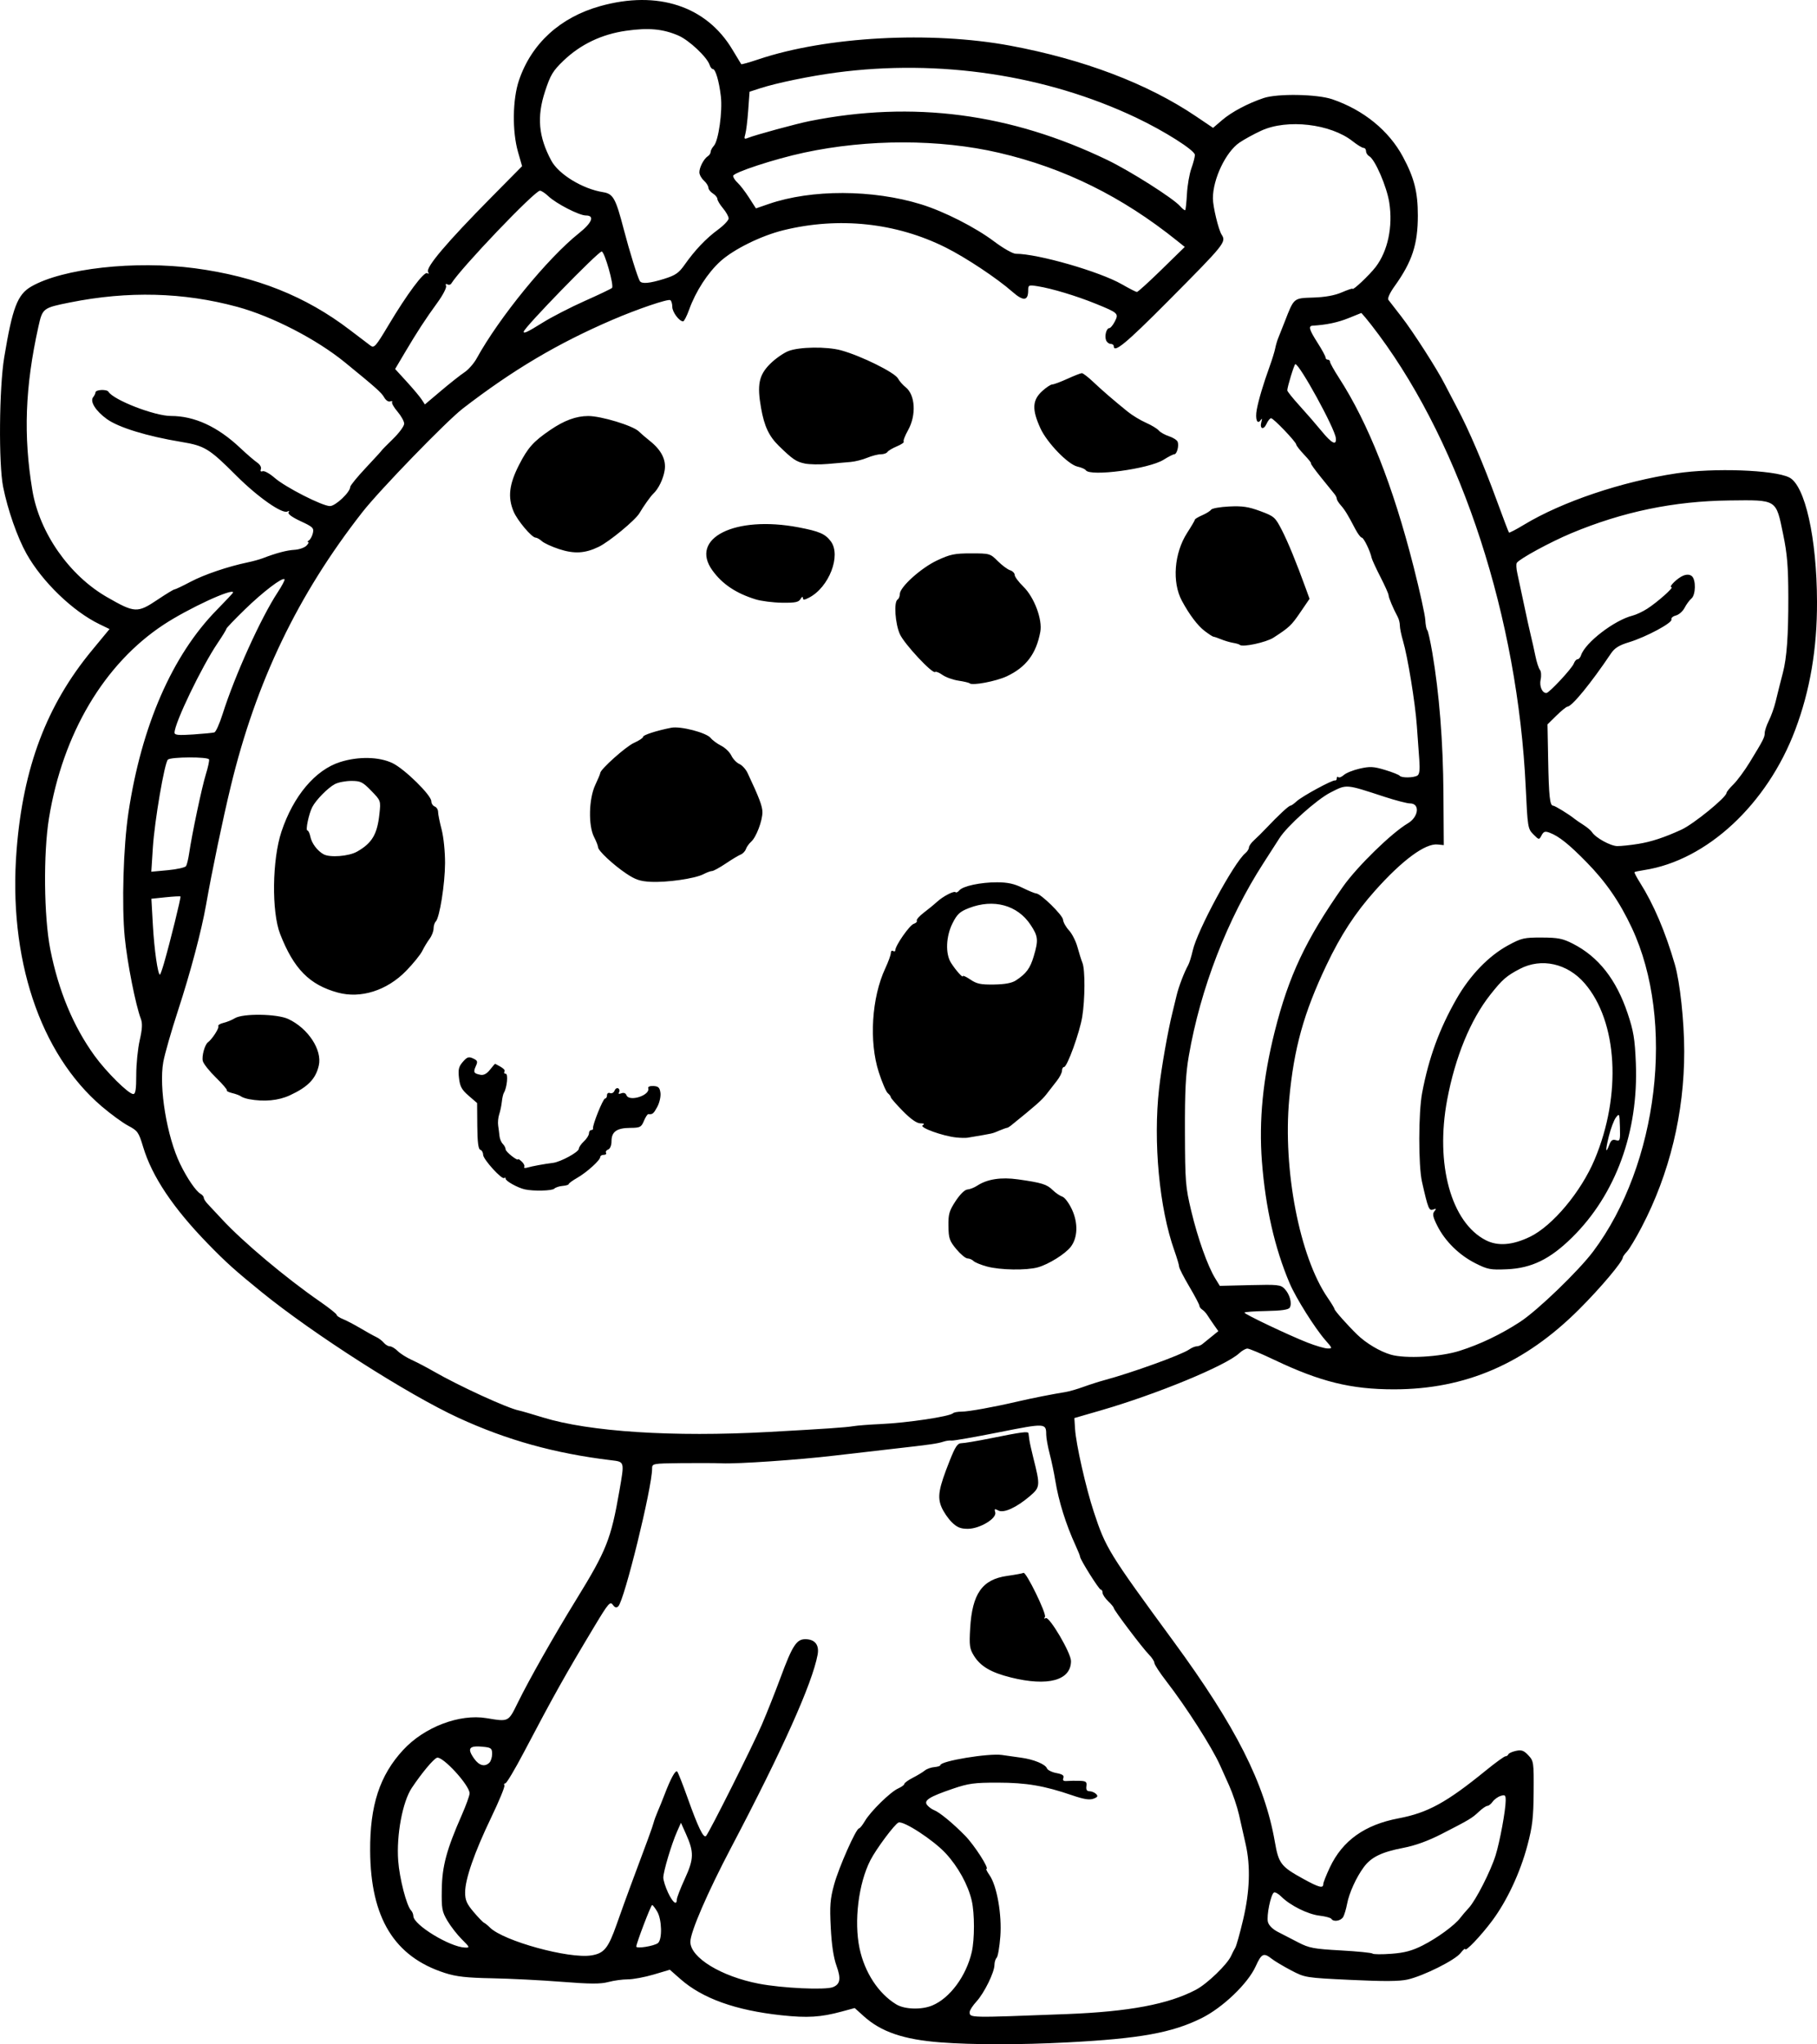 <?xml version="1.0" encoding="UTF-8" standalone="no"?>
<!-- Created with Inkscape (http://www.inkscape.org/) -->

<svg
   width="213.435mm"
   height="240.1mm"
   viewBox="0 0 213.435 240.1"
   version="1.1"
   id="svg5"
   xml:space="preserve"
   xmlns="http://www.w3.org/2000/svg"
   xmlns:svg="http://www.w3.org/2000/svg"><defs
     id="defs2" /><g
     id="layer1"
     transform="translate(-2.554,-4.465)"><path
       style="fill:#000000;stroke-width:0.265"
       d="m 113.014,244.345 c -4.33,-0.332 -6.964,-1.233 -9.011,-3.083 l -1.05,-0.948 -1.518,0.411 c -2.479,0.671 -4.023,0.767 -7.085,0.439 -5.38,-0.577 -9.278,-1.972 -11.862,-4.247 l -1.252,-1.102 -1.905,0.565 c -1.048,0.31 -2.409,0.564 -3.025,0.564 -0.616,-5.3e-4 -1.649,0.141 -2.295,0.313 -0.915,0.245 -2.129,0.239 -5.494,-0.026 -2.376,-0.187 -6.046,-0.373 -8.156,-0.413 -3.018,-0.058 -4.203,-0.191 -5.556,-0.626 -5.935,-1.908 -8.721,-6.459 -8.772,-14.33 -0.035,-5.353 1.122,-8.884 3.889,-11.873 2.481,-2.68 6.608,-4.252 9.778,-3.724 2.62,0.436 2.556,0.468 3.669,-1.799 1.344,-2.738 4.261,-7.886 6.86,-12.105 3.579,-5.812 4.097,-7.117 5.088,-12.832 0.598,-3.447 0.622,-3.362 -0.998,-3.558 -6.601,-0.797 -12.225,-2.361 -17.906,-4.976 -5.944,-2.737 -17.06,-9.84 -23.17,-14.806 -3.086,-2.508 -4.126,-3.443 -6.223,-5.595 -4.12,-4.227 -6.607,-7.938 -7.653,-11.418 -0.519,-1.728 -0.64,-1.9 -1.749,-2.488 -0.655,-0.347 -2.052,-1.367 -3.104,-2.265 -7.293,-6.222 -11.021,-17.462 -10.007,-30.168 0.772,-9.678 3.522,-16.955 8.845,-23.4 l 2.069,-2.505 -1.172,-0.566 c -3.14,-1.515 -6.739,-4.989 -8.583,-8.283 -1.077,-1.924 -2.205,-5.15 -2.744,-7.845 -0.542,-2.714 -0.469,-11.623 0.126,-15.214 0.968,-5.848 1.555,-7.384 3.179,-8.322 3.694,-2.132 12.193,-3.08 19.223,-2.144 7.193,0.958 13.012,3.275 18.214,7.253 1.074,0.822 2.163,1.648 2.418,1.837 0.419,0.31 0.625,0.075 2.09,-2.381 2.19,-3.672 4.194,-6.365 4.566,-6.135 0.186,0.115 0.225,0.065 0.103,-0.132 -0.321,-0.519 2.148,-3.435 7.46,-8.812 l 3.58,-3.623 -0.478,-1.668 c -0.695,-2.423 -0.645,-6.185 0.112,-8.415 1.465,-4.321 4.843,-7.404 9.55,-8.718 6.746,-1.883 12.46,-0.005 15.512,5.096 0.539,0.901 1.01,1.677 1.046,1.726 0.036,0.049 0.953,-0.209 2.036,-0.573 7.961,-2.674 20.232,-3.338 29.559,-1.601 8.63,1.608 16.131,4.459 21.81,8.291 l 2.019,1.363 1.077,-0.922 c 1.11,-0.95 3.01,-1.958 4.86,-2.579 1.634,-0.548 6.294,-0.466 8.07,0.143 3.676,1.259 6.644,3.677 8.297,6.757 1.329,2.477 1.751,4.137 1.751,6.892 0,3.397 -0.67,5.433 -2.74,8.319 -0.546,0.762 -0.848,1.425 -0.723,1.587 0.118,0.154 0.815,1.053 1.548,1.999 1.37,1.767 4.203,6.183 5.068,7.898 0.268,0.531 0.925,1.788 1.46,2.793 1.37,2.572 3.076,6.558 4.652,10.867 0.742,2.029 1.39,3.731 1.44,3.781 0.05,0.05 0.848,-0.367 1.774,-0.927 4.467,-2.7 11.477,-5.063 17.896,-6.03 4.399,-0.663 11.432,-0.411 13.238,0.474 1.865,0.914 3.254,7.106 3.275,14.602 0.016,5.529 -0.816,10.422 -2.559,15.051 -3.292,8.746 -10.394,15.34 -17.733,16.467 -0.582,0.089 -1.097,0.199 -1.144,0.245 -0.047,0.045 0.242,0.599 0.641,1.232 1.608,2.544 2.987,5.781 4.103,9.634 0.597,2.06 1.09,6.638 1.095,10.168 0.01,7.255 -1.718,14.388 -5.01,20.677 -0.668,1.276 -1.436,2.558 -1.707,2.849 -0.271,0.291 -0.492,0.598 -0.492,0.683 0,0.484 -2.591,3.563 -5.136,6.104 -6.397,6.387 -13.347,9.393 -21.733,9.399 -5.054,0.004 -8.675,-0.889 -14.11,-3.479 -1.51,-0.72 -2.914,-1.309 -3.12,-1.309 -0.206,0 -0.634,0.242 -0.951,0.538 -1.582,1.474 -9.694,4.823 -16.334,6.743 l -3.043,0.88 0.08,1.277 c 0.112,1.796 1.271,6.92 2.203,9.744 1.409,4.27 1.744,4.813 9.367,15.214 7.321,9.988 10.701,16.674 11.899,23.538 0.448,2.568 0.708,2.903 3.379,4.372 1.809,0.994 2.308,1.124 2.308,0.599 1.1e-4,-0.182 0.351,-1.071 0.779,-1.976 1.486,-3.142 4.089,-4.999 8.063,-5.753 3.442,-0.653 5.633,-1.854 10.264,-5.625 1.122,-0.913 2.154,-1.661 2.293,-1.661 0.139,0 0.293,-0.105 0.341,-0.232 0.049,-0.128 0.451,-0.31 0.893,-0.406 0.655,-0.141 0.926,-0.045 1.455,0.518 0.628,0.668 0.649,0.815 0.624,4.309 -0.022,3.016 -0.143,4.056 -0.728,6.262 -0.849,3.203 -2.393,6.508 -4.132,8.847 -1.326,1.783 -3.184,3.732 -3.184,3.341 0,-0.121 -0.248,0.095 -0.551,0.48 -0.653,0.831 -4.325,2.665 -6.196,3.095 -0.967,0.222 -2.767,0.235 -6.685,0.048 -5.323,-0.254 -5.374,-0.262 -7.011,-1.12 -0.907,-0.475 -1.933,-1.088 -2.28,-1.361 -0.948,-0.746 -1.201,-0.626 -1.886,0.89 -0.915,2.024 -3.883,4.863 -6.37,6.091 -3.475,1.717 -7.222,2.394 -15.72,2.838 -5.578,0.292 -11.131,0.291 -14.949,-0.002 z m 14.814,-3.321 c 7.346,-0.284 11.982,-1.156 15.216,-2.865 1.326,-0.7 3.689,-2.983 4.13,-3.988 0.129,-0.295 0.344,-0.714 0.478,-0.933 0.134,-0.218 0.551,-1.707 0.927,-3.307 0.787,-3.346 0.884,-6.255 0.296,-8.864 -0.213,-0.946 -0.562,-2.494 -0.776,-3.439 -0.214,-0.946 -0.736,-2.494 -1.16,-3.44 -0.424,-0.946 -0.906,-2.017 -1.069,-2.381 -0.963,-2.143 -3.969,-6.846 -6.317,-9.883 -0.771,-0.997 -1.402,-1.963 -1.402,-2.147 0,-0.184 -0.281,-0.618 -0.625,-0.965 -0.764,-0.772 -4.136,-5.234 -4.142,-5.481 -0.003,-0.098 -0.3,-0.458 -0.661,-0.801 -0.361,-0.343 -0.657,-0.789 -0.657,-0.992 0,-0.203 -0.095,-0.369 -0.211,-0.369 -0.207,0 -2.434,-3.548 -2.434,-3.877 0,-0.091 -0.225,-0.655 -0.5,-1.253 -1.157,-2.514 -2.015,-5.256 -2.411,-7.703 -0.141,-0.872 -0.437,-2.276 -0.657,-3.12 -0.22,-0.844 -0.403,-1.856 -0.405,-2.249 -0.008,-1.361 -0.086,-1.365 -5.552,-0.278 -2.838,0.564 -5.338,1.001 -5.556,0.972 -0.218,-0.03 -0.635,0.024 -0.926,0.119 -0.732,0.24 -1.564,0.36 -5.821,0.838 -2.037,0.229 -5.192,0.593 -7.011,0.809 -4.215,0.5 -11.339,0.989 -13.228,0.908 -0.801,-0.034 -2.974,-0.044 -4.829,-0.022 -3.342,0.04 -3.373,0.046 -3.373,0.655 0,2.208 -3.253,15.451 -3.969,16.155 -0.222,0.219 -0.391,0.173 -0.649,-0.176 -0.313,-0.423 -0.532,-0.166 -2.142,2.514 -3.462,5.763 -4.73,8.026 -8.331,14.87 -1.04,1.976 -2.006,3.593 -2.147,3.593 -0.141,0 -0.191,0.107 -0.11,0.237 0.081,0.131 -0.617,1.827 -1.551,3.77 -1.977,4.114 -3.063,7.237 -3.063,8.807 0,0.901 0.189,1.336 0.992,2.285 0.546,0.645 1.096,1.217 1.224,1.271 0.128,0.055 0.439,0.306 0.691,0.559 1.588,1.588 9.296,3.705 11.931,3.277 1.494,-0.242 1.974,-0.836 2.972,-3.671 0.512,-1.455 1.222,-3.42 1.576,-4.366 2.029,-5.417 2.631,-7.065 2.752,-7.541 0.074,-0.291 0.291,-0.886 0.483,-1.323 0.192,-0.437 0.553,-1.33 0.803,-1.984 0.727,-1.905 1.282,-2.916 1.487,-2.707 0.104,0.107 0.658,1.508 1.229,3.114 1.221,3.43 1.87,4.769 2.159,4.453 0.394,-0.432 5.466,-10.547 6.549,-13.061 0.595,-1.382 1.589,-3.883 2.207,-5.556 1.377,-3.726 1.874,-4.498 2.895,-4.498 1.134,0 1.67,0.673 1.454,1.827 -0.632,3.387 -4.131,11.189 -10.158,22.647 -2.784,5.293 -4.789,9.93 -4.789,11.074 0,1.852 3.615,4.062 8.042,4.916 2.726,0.526 7.798,0.763 8.7,0.406 0.865,-0.342 0.973,-0.983 0.422,-2.514 -0.346,-0.962 -0.572,-2.466 -0.674,-4.491 -0.13,-2.585 -0.07,-3.348 0.398,-5.053 0.556,-2.025 2.579,-6.587 2.922,-6.587 0.102,0 0.411,-0.387 0.689,-0.86 0.669,-1.142 2.998,-3.425 3.91,-3.831 0.4,-0.179 0.728,-0.419 0.728,-0.535 0,-0.116 0.446,-0.44 0.992,-0.72 0.546,-0.281 1.18,-0.664 1.409,-0.853 0.229,-0.189 0.735,-0.369 1.124,-0.402 0.389,-0.032 0.708,-0.136 0.708,-0.231 0,-0.483 5.677,-1.419 7.229,-1.192 0.608,0.089 1.627,0.233 2.266,0.32 1.468,0.2 2.834,0.765 3.02,1.249 0.079,0.205 0.579,0.455 1.113,0.555 0.717,0.134 0.929,0.286 0.816,0.581 -0.111,0.29 0.01,0.386 0.441,0.351 0.327,-0.026 0.989,-0.035 1.471,-0.019 0.75,0.025 0.865,0.115 0.794,0.625 -0.058,0.417 0.053,0.596 0.37,0.598 0.249,0.002 0.597,0.147 0.772,0.323 0.25,0.25 0.18,0.371 -0.317,0.555 -0.463,0.171 -1.142,0.062 -2.492,-0.401 -3.278,-1.125 -5.392,-1.485 -8.735,-1.488 -2.768,-0.003 -3.447,0.089 -5.292,0.718 -2.785,0.949 -3.456,1.379 -3.003,1.925 0.187,0.225 0.542,0.485 0.789,0.578 0.639,0.24 2.23,1.548 3.659,3.008 1.101,1.125 2.886,3.907 2.508,3.907 -0.083,0 0.079,0.327 0.36,0.728 0.868,1.237 1.469,4.636 1.272,7.203 -0.094,1.233 -0.288,2.358 -0.43,2.5 -0.142,0.142 -0.259,0.518 -0.259,0.835 0,0.863 -1.196,3.3 -2.107,4.295 -0.442,0.482 -0.803,1.038 -0.803,1.235 0,0.704 -0.239,0.699 11.375,0.251 z m -6.541,-39.54 c -2.322,-0.577 -3.561,-1.306 -4.327,-2.545 -0.512,-0.829 -0.563,-1.195 -0.445,-3.228 0.236,-4.064 1.416,-5.739 4.333,-6.152 0.963,-0.136 1.83,-0.297 1.928,-0.357 0.296,-0.183 2.739,4.821 2.524,5.169 -0.121,0.196 -0.087,0.252 0.088,0.144 0.413,-0.255 2.971,4.087 2.971,5.042 0,2.276 -2.705,3.013 -7.072,1.928 z m -6.929,-18.231 c -0.435,-0.425 -0.981,-1.229 -1.214,-1.786 -0.5,-1.195 -0.321,-2.2 0.967,-5.445 0.661,-1.665 0.921,-2.051 1.38,-2.051 0.311,0 1.816,-0.252 3.344,-0.56 3.805,-0.767 4.492,-0.857 4.531,-0.593 0.019,0.125 0.064,0.466 0.1,0.757 0.037,0.291 0.247,1.244 0.467,2.117 0.827,3.276 0.812,3.453 -0.391,4.483 -1.583,1.355 -3.081,2.04 -3.717,1.7 -0.434,-0.232 -0.491,-0.199 -0.368,0.211 0.214,0.719 -1.818,1.941 -3.229,1.941 -0.838,0 -1.259,-0.174 -1.872,-0.773 z m -2.291,56.758 c 2.073,-0.866 3.985,-3.454 4.635,-6.274 0.343,-1.489 0.343,-4.535 0,-6.025 -0.43,-1.864 -1.602,-3.996 -3.064,-5.574 -1.447,-1.562 -4.945,-3.841 -5.542,-3.612 -0.437,0.168 -2.625,3.103 -3.304,4.432 -1.395,2.731 -1.94,7.16 -1.273,10.333 0.597,2.837 2.215,5.312 4.309,6.589 0.983,0.599 2.97,0.661 4.238,0.131 z m 57.623,-7.065 c 1.696,-0.856 3.762,-2.37 4.398,-3.224 0.194,-0.26 0.642,-0.786 0.996,-1.167 0.824,-0.889 2.566,-4.304 3.149,-6.173 0.501,-1.608 1.178,-5.273 1.186,-6.426 0.005,-0.653 -0.068,-0.722 -0.59,-0.557 -0.327,0.103 -0.751,0.409 -0.941,0.679 -0.19,0.27 -0.469,0.491 -0.619,0.491 -0.15,0 -0.596,0.305 -0.99,0.677 -0.815,0.769 -1.103,0.942 -4.395,2.629 -1.579,0.81 -3.088,1.356 -4.48,1.623 -2.547,0.487 -3.775,1.084 -4.644,2.255 -0.887,1.195 -1.731,3.047 -1.97,4.325 -0.108,0.577 -0.31,1.261 -0.447,1.518 -0.259,0.485 -1.153,0.639 -1.399,0.241 -0.077,-0.125 -0.709,-0.295 -1.405,-0.377 -1.364,-0.162 -3.436,-1.195 -4.466,-2.224 -0.352,-0.352 -0.746,-0.574 -0.875,-0.494 -0.375,0.232 -0.889,2.738 -0.709,3.455 0.099,0.396 0.553,0.853 1.152,1.162 0.544,0.28 1.632,0.842 2.419,1.249 1.271,0.658 1.826,0.762 4.992,0.937 1.959,0.109 3.637,0.276 3.729,0.373 0.092,0.096 1.085,0.106 2.207,0.022 1.561,-0.117 2.431,-0.351 3.704,-0.993 z m -112.882,-0.7 c -0.548,-0.546 -1.312,-1.528 -1.698,-2.183 -0.638,-1.082 -0.699,-1.42 -0.662,-3.704 0.044,-2.723 0.565,-4.656 2.35,-8.717 0.504,-1.147 0.917,-2.291 0.917,-2.544 0,-0.954 -3.194,-4.428 -3.842,-4.179 -0.42,0.161 -1.781,1.794 -2.944,3.533 -1.088,1.627 -1.819,5.529 -1.601,8.551 0.151,2.09 0.989,5.324 1.516,5.851 0.141,0.141 0.261,0.44 0.267,0.666 0.027,1.031 4.269,3.617 6.053,3.691 0.607,0.025 0.59,-0.023 -0.356,-0.966 z m 23.036,0.433 c 0.519,-0.431 0.46,-2.764 -0.093,-3.7 -0.25,-0.423 -0.518,-0.768 -0.595,-0.767 -0.141,0.002 -1.861,4.513 -1.861,4.88 0,0.282 2.126,-0.062 2.549,-0.413 z m 2.213,-5.115 c 0,-0.21 0.426,-1.312 0.947,-2.447 1.067,-2.327 1.085,-3.112 0.12,-5.265 l -0.582,-1.298 -0.468,1.058 c -0.645,1.458 -1.605,4.677 -1.605,5.379 0,0.319 0.251,1.114 0.558,1.767 0.552,1.174 1.029,1.547 1.029,0.806 z m -22.013,-16.075 c 0.175,-0.175 0.318,-0.638 0.318,-1.029 0,-0.606 -0.127,-0.727 -0.86,-0.811 -1.849,-0.214 -2.145,0.118 -1.239,1.39 0.577,0.81 1.251,0.981 1.781,0.451 z m 32.766,-38.835 c 6.701,-0.367 9.108,-0.532 10.017,-0.687 0.437,-0.074 1.865,-0.184 3.175,-0.243 3.131,-0.141 8.118,-0.888 8.503,-1.273 0.101,-0.101 0.548,-0.184 0.994,-0.184 0.824,0 3.774,-0.534 6.643,-1.203 1.619,-0.377 4.129,-0.873 5.556,-1.098 0.437,-0.069 1.389,-0.343 2.117,-0.609 0.728,-0.266 1.859,-0.628 2.514,-0.803 3.125,-0.836 9.016,-2.965 9.88,-3.57 0.306,-0.214 0.714,-0.39 0.906,-0.39 0.192,0 0.493,-0.116 0.669,-0.258 0.176,-0.142 0.671,-0.543 1.1,-0.892 l 0.781,-0.634 -0.516,-0.733 c -0.284,-0.403 -0.635,-0.925 -0.781,-1.159 -0.146,-0.234 -0.413,-0.521 -0.595,-0.637 -0.182,-0.116 -0.331,-0.321 -0.331,-0.455 0,-0.134 -0.536,-1.15 -1.191,-2.258 -0.655,-1.108 -1.191,-2.157 -1.191,-2.332 0,-0.175 -0.253,-1.028 -0.562,-1.896 -1.766,-4.964 -2.5,-12.766 -1.79,-19.041 0.285,-2.519 1.038,-6.791 1.574,-8.93 0.137,-0.546 0.353,-1.439 0.481,-1.984 0.236,-1.008 0.896,-2.739 1.359,-3.563 0.14,-0.25 0.382,-1.022 0.537,-1.715 0.527,-2.35 4.831,-10.316 6.179,-11.434 0.233,-0.193 0.424,-0.494 0.424,-0.668 0,-0.174 0.268,-0.556 0.595,-0.849 0.327,-0.293 0.98,-0.939 1.45,-1.437 1.403,-1.484 2.63,-2.624 2.822,-2.624 0.1,0 0.429,-0.231 0.733,-0.514 0.637,-0.593 4.224,-2.541 4.519,-2.455 0.109,0.032 0.198,-0.081 0.198,-0.25 0,-0.17 0.08,-0.229 0.177,-0.132 0.097,0.097 0.393,-0.018 0.657,-0.257 0.264,-0.239 1.107,-0.576 1.874,-0.749 1.193,-0.269 1.619,-0.247 2.959,0.158 0.861,0.26 1.635,0.567 1.72,0.682 0.199,0.269 1.638,0.254 2.084,-0.021 0.242,-0.15 0.307,-0.686 0.222,-1.842 -0.066,-0.897 -0.196,-2.703 -0.289,-4.012 -0.192,-2.696 -1.075,-8.111 -1.626,-9.972 -0.202,-0.682 -0.368,-1.487 -0.368,-1.79 0,-0.302 -0.111,-0.756 -0.248,-1.009 -0.532,-0.988 -1.075,-2.274 -1.077,-2.551 -7.9e-4,-0.16 -0.43,-1.124 -0.953,-2.142 -0.523,-1.019 -0.989,-2.031 -1.036,-2.249 -0.173,-0.817 -0.936,-2.381 -1.162,-2.381 -0.129,0 -0.478,-0.468 -0.776,-1.039 -0.86,-1.651 -1.2,-2.205 -1.695,-2.768 -0.255,-0.29 -0.463,-0.628 -0.463,-0.752 0,-0.124 -0.116,-0.37 -0.258,-0.545 -0.142,-0.176 -0.861,-1.064 -1.597,-1.973 -0.737,-0.91 -1.268,-1.654 -1.181,-1.654 0.087,0 -0.265,-0.446 -0.782,-0.992 -0.517,-0.546 -0.941,-1.089 -0.943,-1.206 -0.003,-0.3 -2.673,-3.093 -2.957,-3.093 -0.128,0 -0.366,0.294 -0.529,0.653 -0.354,0.778 -0.84,0.608 -0.611,-0.212 0.113,-0.404 0.087,-0.467 -0.088,-0.214 -0.401,0.578 -0.657,-0.122 -0.453,-1.236 0.208,-1.132 0.768,-3.011 1.514,-5.076 0.289,-0.8 0.583,-1.753 0.653,-2.117 0.07,-0.364 0.226,-0.9 0.346,-1.191 0.12,-0.291 0.474,-1.184 0.786,-1.984 1.087,-2.788 1.005,-2.72 3.352,-2.796 1.392,-0.045 2.503,-0.248 3.342,-0.611 0.691,-0.299 1.257,-0.488 1.257,-0.42 0,0.265 1.998,-1.619 2.721,-2.566 1.427,-1.869 2.032,-4.736 1.595,-7.558 -0.289,-1.866 -1.669,-5.061 -2.351,-5.443 -0.208,-0.116 -0.378,-0.384 -0.378,-0.595 0,-0.211 -0.132,-0.384 -0.293,-0.384 -0.161,0 -0.734,-0.35 -1.274,-0.777 -2.596,-2.056 -7.692,-2.649 -10.737,-1.25 -0.873,0.401 -2.032,1.037 -2.576,1.411 -1.6,1.104 -3.104,4.26 -3.11,6.528 -0.003,0.961 0.654,3.698 1.025,4.274 0.564,0.875 0.408,1.069 -6.351,7.871 -4.863,4.894 -6.319,6.098 -6.319,5.226 0,-0.146 -0.166,-0.265 -0.369,-0.265 -0.203,0 -0.444,-0.195 -0.535,-0.434 -0.198,-0.517 0.046,-1.418 0.386,-1.418 0.132,0 0.418,-0.345 0.637,-0.767 0.49,-0.948 0.414,-1.02 -2.235,-2.096 -2.263,-0.92 -5.165,-1.795 -6.813,-2.054 -1.071,-0.169 -1.124,-0.146 -1.124,0.486 0,1.248 -0.565,1.298 -1.853,0.166 -1.799,-1.582 -5.45,-4.009 -7.813,-5.193 -5.834,-2.922 -12.562,-3.641 -19.082,-2.04 -2.612,0.641 -5.835,2.229 -7.398,3.644 -1.491,1.35 -2.907,3.535 -3.676,5.673 -0.274,0.763 -0.595,1.388 -0.711,1.388 -0.457,0 -1.271,-1.092 -1.271,-1.704 0,-0.355 -0.104,-0.71 -0.231,-0.788 -0.279,-0.172 -3.86,1.045 -6.813,2.315 -6.43,2.767 -11.684,5.882 -17.563,10.414 -1.915,1.476 -9.769,9.578 -11.79,12.161 -7.6,9.717 -12.496,19.914 -15.467,32.211 -0.959,3.968 -2.194,9.891 -2.902,13.918 -0.539,3.065 -1.842,7.971 -3.301,12.435 -0.785,2.401 -1.561,5.114 -1.724,6.029 -0.532,2.983 0.42,8.749 1.975,11.963 0.816,1.687 1.86,3.214 2.403,3.518 0.208,0.117 0.379,0.325 0.379,0.464 0,0.138 0.208,0.467 0.463,0.731 0.255,0.264 1.007,1.069 1.672,1.789 2.434,2.638 7.503,6.897 11.475,9.644 1.1,0.761 2,1.475 2,1.588 0,0.113 0.327,0.335 0.728,0.493 0.4,0.158 1.323,0.641 2.051,1.073 0.728,0.432 1.566,0.898 1.863,1.034 0.297,0.137 0.699,0.44 0.892,0.673 0.194,0.233 0.516,0.424 0.717,0.424 0.2,0 0.61,0.246 0.91,0.546 0.3,0.3 1.044,0.772 1.654,1.048 0.609,0.276 1.763,0.88 2.563,1.341 2.964,1.71 8.718,4.349 10.035,4.602 0.236,0.045 1.498,0.412 2.804,0.814 5.488,1.689 15.293,2.322 26.488,1.709 z m 25.678,-19.434 c -0.7,-0.188 -1.409,-0.478 -1.574,-0.644 -0.166,-0.166 -0.486,-0.304 -0.712,-0.306 -0.226,-0.003 -0.816,-0.494 -1.313,-1.091 -0.801,-0.964 -0.905,-1.269 -0.926,-2.707 -0.021,-1.408 0.09,-1.794 0.845,-2.944 0.515,-0.784 1.077,-1.335 1.38,-1.352 0.281,-0.016 0.802,-0.22 1.157,-0.453 1.176,-0.771 2.798,-1.02 4.796,-0.738 2.777,0.393 3.38,0.578 4.062,1.25 0.342,0.337 0.854,0.687 1.138,0.777 0.286,0.091 0.798,0.779 1.146,1.541 0.724,1.584 0.66,3.302 -0.163,4.363 -0.648,0.835 -2.6,2.051 -3.849,2.398 -1.354,0.376 -4.418,0.328 -5.988,-0.094 z m -54.29,-9.061 c -0.824,-0.182 -2.249,-0.973 -2.249,-1.249 0,-0.137 -0.073,-0.175 -0.163,-0.085 -0.254,0.254 -2.483,-2.199 -2.483,-2.732 0,-0.261 -0.149,-0.524 -0.331,-0.584 -0.234,-0.078 -0.337,-0.9 -0.353,-2.8 l -0.022,-2.69 -0.995,-0.86 c -0.812,-0.702 -1.02,-1.084 -1.132,-2.08 -0.113,-1.004 -0.033,-1.34 0.453,-1.898 0.499,-0.573 0.685,-0.636 1.2,-0.401 0.528,0.241 0.571,0.363 0.323,0.908 -0.324,0.712 -0.242,0.863 0.551,1.016 0.374,0.072 0.744,-0.127 1.118,-0.604 0.308,-0.391 0.578,-0.702 0.602,-0.69 0.934,0.474 1.218,0.714 1.092,0.918 -0.085,0.138 -0.016,0.251 0.154,0.251 0.306,0 0.144,1.647 -0.219,2.235 -0.087,0.14 -0.195,0.617 -0.242,1.06 -0.046,0.443 -0.185,1.103 -0.307,1.467 -0.122,0.364 -0.178,0.959 -0.123,1.323 0.055,0.364 0.126,0.923 0.158,1.244 0.032,0.32 0.207,0.731 0.389,0.913 0.182,0.182 0.331,0.472 0.331,0.644 0,0.284 1.446,1.423 1.462,1.151 0.004,-0.064 0.199,0.063 0.435,0.281 0.236,0.218 0.367,0.499 0.291,0.624 -0.076,0.125 0.086,0.161 0.358,0.08 0.555,-0.164 2.006,-0.431 3.01,-0.553 0.905,-0.11 3.043,-1.278 3.043,-1.661 0,-0.171 0.268,-0.561 0.595,-0.866 0.327,-0.305 0.595,-0.729 0.595,-0.941 0,-0.213 0.119,-0.387 0.265,-0.387 0.146,0 0.241,-0.089 0.212,-0.198 -0.093,-0.354 1.175,-3.506 1.411,-3.506 0.126,0 0.229,-0.175 0.229,-0.389 0,-0.22 0.157,-0.328 0.363,-0.249 0.2,0.077 0.437,-0.054 0.527,-0.29 0.09,-0.236 0.286,-0.354 0.435,-0.262 0.149,0.092 0.19,0.298 0.091,0.459 -0.117,0.189 -0.021,0.23 0.27,0.118 0.279,-0.107 0.508,-0.023 0.601,0.22 0.316,0.823 2.832,0.008 2.554,-0.827 -0.055,-0.165 0.208,-0.271 0.62,-0.249 0.577,0.031 0.735,0.186 0.818,0.802 0.056,0.42 -0.11,1.159 -0.37,1.641 -0.436,0.809 -0.56,0.911 -1.056,0.86 -0.096,-0.01 -0.329,0.347 -0.516,0.794 -0.313,0.744 -0.448,0.812 -1.611,0.82 -1.573,0.01 -2.196,0.45 -2.196,1.55 0,0.5 -0.16,0.9 -0.395,0.991 -0.217,0.083 -0.329,0.258 -0.249,0.389 0.081,0.13 -0.039,0.237 -0.266,0.237 -0.227,0 -0.412,0.113 -0.412,0.251 0,0.376 -1.583,1.808 -2.712,2.454 -0.546,0.312 -0.992,0.639 -0.992,0.726 0,0.087 -0.322,0.185 -0.716,0.217 -0.394,0.033 -0.834,0.178 -0.979,0.322 -0.259,0.259 -2.433,0.313 -3.465,0.085 z m 50.668,-6.097 c -1.583,-0.168 -4.341,-1.167 -3.933,-1.425 0.262,-0.166 0.186,-0.23 -0.274,-0.233 -0.416,-0.003 -1.124,-0.5 -2.051,-1.442 -0.778,-0.791 -1.415,-1.522 -1.415,-1.624 0,-0.103 -0.161,-0.319 -0.357,-0.48 -0.196,-0.162 -0.673,-1.272 -1.058,-2.467 -1.159,-3.593 -0.835,-8.763 0.764,-12.187 0.359,-0.768 0.652,-1.579 0.652,-1.802 0,-0.223 0.119,-0.332 0.265,-0.242 0.146,0.09 0.265,0.045 0.265,-0.099 0,-0.536 1.676,-2.936 2.156,-3.088 0.274,-0.087 0.437,-0.255 0.364,-0.374 -0.073,-0.119 0.312,-0.553 0.856,-0.965 0.544,-0.412 1.228,-0.971 1.519,-1.243 0.692,-0.645 1.993,-1.322 2.181,-1.134 0.081,0.081 0.279,-0.014 0.438,-0.211 0.413,-0.51 2.49,-0.956 4.443,-0.953 1.234,0.002 2.013,0.172 2.992,0.653 0.728,0.358 1.449,0.654 1.603,0.659 0.529,0.016 3.107,2.54 3.147,3.081 0.022,0.298 0.335,0.86 0.696,1.249 0.361,0.389 0.81,1.273 0.998,1.963 0.188,0.69 0.452,1.529 0.586,1.863 0.323,0.802 0.309,4.264 -0.025,6.325 -0.3,1.85 -1.765,5.9 -2.134,5.9 -0.133,0 -0.241,0.191 -0.241,0.425 0,0.234 -0.268,0.767 -0.595,1.186 -0.327,0.419 -0.881,1.131 -1.23,1.582 -0.536,0.694 -1.28,1.351 -4.183,3.692 -0.176,0.142 -0.376,0.258 -0.446,0.258 -0.069,0 -0.461,0.139 -0.871,0.309 -0.977,0.405 -0.55,0.308 -3.788,0.856 -0.218,0.037 -0.814,0.023 -1.323,-0.031 z m 7.02,-18.444 c 1.216,-0.797 1.673,-1.415 2.094,-2.83 0.569,-1.915 0.525,-2.35 -0.371,-3.702 -1.539,-2.323 -4.349,-3.086 -7.239,-1.965 -1.062,0.412 -1.381,0.705 -1.918,1.766 -0.785,1.55 -0.866,3.608 -0.183,4.672 0.576,0.898 1.391,1.807 1.391,1.552 0,-0.105 0.4,0.081 0.89,0.413 0.735,0.5 1.217,0.6 2.769,0.575 1.284,-0.02 2.097,-0.172 2.568,-0.481 z m -90.099,13.943 c -0.364,-0.067 -0.781,-0.213 -0.926,-0.324 -0.146,-0.112 -0.606,-0.284 -1.023,-0.384 -0.417,-0.1 -0.701,-0.24 -0.63,-0.311 0.071,-0.071 -0.504,-0.746 -1.277,-1.499 -0.774,-0.754 -1.473,-1.634 -1.554,-1.956 -0.144,-0.574 0.23,-1.933 0.607,-2.205 0.48,-0.346 1.342,-1.678 1.217,-1.881 -0.077,-0.124 0.193,-0.303 0.599,-0.397 0.406,-0.094 1.007,-0.339 1.336,-0.544 0.939,-0.586 4.96,-0.528 6.282,0.09 2.33,1.09 4,3.633 3.585,5.458 -0.358,1.572 -1.281,2.524 -3.394,3.502 -1.356,0.627 -3.02,0.784 -4.821,0.453 z m 10.451,-12.513 c -3.332,-0.912 -5.173,-2.78 -6.774,-6.872 -1.023,-2.615 -0.945,-8.752 0.153,-12.039 1.402,-4.198 3.98,-7.251 6.898,-8.171 2.147,-0.677 4.572,-0.625 6.148,0.132 1.413,0.679 4.556,3.765 4.556,4.473 0,0.256 0.179,0.534 0.397,0.618 0.218,0.084 0.397,0.369 0.397,0.634 0,0.265 0.186,1.192 0.414,2.059 0.234,0.89 0.41,2.614 0.405,3.958 -0.01,2.459 -0.637,6.406 -1.091,6.86 -0.142,0.142 -0.258,0.515 -0.258,0.83 0,0.315 -0.211,0.857 -0.47,1.204 -0.258,0.347 -0.645,0.988 -0.859,1.425 -0.214,0.437 -1.069,1.492 -1.901,2.344 -2.247,2.303 -5.325,3.28 -8.015,2.544 z m 2.248,-16.551 c 1.774,-1.008 2.381,-2.031 2.638,-4.441 0.166,-1.552 0.165,-1.552 -0.961,-2.712 -1.009,-1.038 -1.255,-1.16 -2.341,-1.16 -0.667,0 -1.535,0.168 -1.928,0.374 -0.813,0.426 -2.231,1.866 -2.658,2.7 -0.409,0.799 -0.817,2.746 -0.575,2.746 0.112,0 0.269,0.329 0.35,0.731 0.156,0.778 0.824,1.668 1.554,2.068 0.748,0.41 2.964,0.236 3.921,-0.308 z m 31.622,2.565 c -1.559,-1.054 -3.3,-2.685 -3.306,-3.098 -0.002,-0.16 -0.213,-0.695 -0.467,-1.191 -0.691,-1.344 -0.618,-4.498 0.142,-6.112 0.322,-0.683 0.585,-1.313 0.585,-1.401 0,-0.427 3.008,-3.116 3.966,-3.544 0.601,-0.269 1.08,-0.587 1.064,-0.707 -0.028,-0.21 1.632,-0.745 3.324,-1.072 1.08,-0.209 4.11,0.58 4.61,1.2 0.218,0.271 0.777,0.683 1.242,0.916 0.465,0.234 1.001,0.752 1.192,1.153 0.191,0.401 0.614,0.846 0.94,0.989 0.327,0.144 0.762,0.62 0.968,1.058 1.378,2.934 1.743,3.9 1.743,4.612 0,1.023 -0.735,2.944 -1.324,3.462 -0.248,0.218 -0.526,0.608 -0.616,0.866 -0.091,0.258 -0.362,0.545 -0.604,0.637 -0.241,0.093 -1.03,0.566 -1.752,1.052 -0.722,0.486 -1.45,0.885 -1.618,0.886 -0.167,8e-4 -0.629,0.171 -1.025,0.378 -0.979,0.511 -4.307,0.99 -6.194,0.891 -1.239,-0.064 -1.806,-0.257 -2.871,-0.977 z M 116.454,84.723 c -0.073,-0.075 -0.663,-0.215 -1.311,-0.312 -0.649,-0.097 -1.495,-0.401 -1.882,-0.676 -0.387,-0.275 -0.772,-0.431 -0.857,-0.346 -0.289,0.289 -3.614,-3.269 -4.143,-4.434 -0.558,-1.23 -0.73,-3.789 -0.274,-4.071 0.146,-0.09 0.265,-0.382 0.265,-0.648 0,-0.819 2.498,-3.069 4.389,-3.954 1.528,-0.715 2.044,-0.821 3.983,-0.821 2.183,0 2.246,0.018 3.132,0.904 0.497,0.497 1.148,0.981 1.446,1.076 0.298,0.095 0.542,0.343 0.542,0.551 0,0.209 0.458,0.826 1.017,1.371 1.28,1.247 2.262,3.867 1.993,5.315 -0.478,2.575 -1.668,4.153 -3.939,5.221 -1.25,0.588 -4.075,1.122 -4.363,0.824 z m 31.735,-4.517 c -0.07,-0.07 -0.423,-0.176 -0.784,-0.235 -0.361,-0.059 -0.992,-0.246 -1.402,-0.414 -0.41,-0.168 -0.815,-0.306 -0.901,-0.306 -0.086,0 -0.559,-0.307 -1.051,-0.683 -0.822,-0.627 -1.788,-1.908 -2.664,-3.534 -1.177,-2.184 -0.912,-5.61 0.618,-7.984 0.499,-0.774 0.907,-1.472 0.907,-1.55 0,-0.079 0.387,-0.311 0.86,-0.517 0.473,-0.206 0.943,-0.5 1.045,-0.654 0.102,-0.154 1.054,-0.323 2.117,-0.375 1.55,-0.077 2.271,0.03 3.651,0.541 1.636,0.605 1.759,0.713 2.529,2.206 0.732,1.42 1.713,3.813 2.851,6.95 l 0.416,1.146 -1.076,1.576 c -1.063,1.558 -1.293,1.775 -3.157,2.984 -0.864,0.56 -3.65,1.158 -3.958,0.85 z M 91.318,74.862 c -2.303,-0.711 -3.91,-1.785 -5.073,-3.39 -2.751,-3.796 2.649,-6.496 10.128,-5.065 2.436,0.466 3.127,0.768 3.779,1.649 1.226,1.658 -0.213,5.381 -2.55,6.597 -0.569,0.296 -0.729,0.305 -0.736,0.041 -0.005,-0.197 -0.121,-0.144 -0.278,0.125 -0.22,0.377 -0.622,0.458 -2.175,0.437 -1.048,-0.014 -2.441,-0.192 -3.096,-0.394 z M 68.213,68.953 c -0.848,-0.278 -1.751,-0.695 -2.005,-0.925 -0.255,-0.23 -0.589,-0.419 -0.742,-0.419 -0.447,0 -2.144,-2.016 -2.584,-3.069 -0.702,-1.68 -0.524,-3.192 0.647,-5.481 1.03,-2.013 1.683,-2.744 3.656,-4.089 1.653,-1.127 3.036,-1.636 4.458,-1.643 1.519,-0.006 5.276,1.137 5.953,1.812 0.238,0.237 0.809,0.729 1.27,1.093 1.373,1.084 1.959,2.24 1.762,3.474 -0.163,1.02 -0.73,2.187 -1.333,2.744 -0.307,0.283 -1.15,1.469 -1.63,2.291 -0.478,0.819 -3.541,3.349 -4.783,3.95 -1.611,0.78 -2.876,0.851 -4.669,0.263 z m 61.88,-9.261 c -0.083,-0.134 -0.522,-0.326 -0.975,-0.425 -1.098,-0.241 -3.572,-2.796 -4.347,-4.49 -1.015,-2.22 -0.963,-3.31 0.209,-4.381 0.469,-0.428 1.001,-0.779 1.183,-0.779 0.182,0 0.981,-0.298 1.776,-0.661 0.795,-0.364 1.559,-0.661 1.696,-0.661 0.138,0 0.722,0.446 1.299,0.992 1.086,1.028 2.418,2.178 4.078,3.523 0.53,0.429 1.496,1.016 2.148,1.304 0.651,0.288 1.329,0.698 1.505,0.91 0.176,0.213 0.717,0.517 1.202,0.677 0.485,0.16 0.943,0.452 1.019,0.649 0.18,0.47 -0.086,1.468 -0.391,1.468 -0.131,0 -0.699,0.29 -1.261,0.645 -1.714,1.082 -8.655,2.014 -9.141,1.227 z M 97.074,58.904 c -0.992,-0.207 -1.416,-0.496 -3.007,-2.044 -1.182,-1.151 -1.73,-2.308 -2.113,-4.464 -0.487,-2.741 -0.258,-3.869 1.053,-5.182 0.599,-0.6 1.565,-1.28 2.148,-1.511 1.273,-0.506 4.523,-0.551 6.207,-0.087 2.358,0.65 6.301,2.602 6.677,3.305 0.163,0.305 0.566,0.767 0.896,1.026 1.136,0.894 1.273,3.275 0.288,5.038 -0.368,0.659 -0.6,1.267 -0.515,1.352 0.085,0.085 -0.273,0.332 -0.795,0.55 -0.522,0.218 -1.023,0.517 -1.115,0.665 -0.091,0.148 -0.442,0.269 -0.78,0.269 -0.337,0 -1.058,0.186 -1.602,0.413 -0.544,0.227 -1.421,0.448 -1.951,0.491 -0.529,0.043 -1.736,0.148 -2.682,0.233 -0.946,0.085 -2.166,0.062 -2.711,-0.052 z M 174.001,163.124 c 2.416,-0.763 4.853,-1.93 7.118,-3.408 2.04,-1.331 6.868,-5.983 8.581,-8.268 7.654,-10.21 9.666,-27.061 4.537,-38.006 -1.433,-3.057 -3.052,-5.402 -5.339,-7.732 -2.057,-2.096 -3.22,-3.024 -4.305,-3.436 -0.547,-0.208 -0.711,-0.156 -0.957,0.303 -0.296,0.553 -0.298,0.553 -0.965,-0.115 -0.647,-0.647 -0.676,-0.827 -0.897,-5.523 -0.93,-19.806 -7.461,-39.924 -17.251,-53.141 -0.593,-0.8 -1.298,-1.707 -1.567,-2.015 l -0.489,-0.56 -1.509,0.608 c -1.275,0.514 -2.572,0.786 -4.221,0.888 -0.525,0.032 -0.395,0.474 0.595,2.023 0.509,0.796 0.926,1.564 0.926,1.707 0,0.143 0.119,0.259 0.265,0.259 0.146,0 0.265,0.115 0.265,0.256 0,0.141 0.469,0.981 1.041,1.867 3.455,5.346 6.355,12.686 8.778,22.219 0.721,2.838 1.337,5.636 1.368,6.218 0.031,0.582 0.133,1.118 0.225,1.191 0.093,0.073 0.361,1.258 0.596,2.633 0.821,4.797 1.271,10.475 1.312,16.549 l 0.04,6.085 -0.722,-0.075 c -1.454,-0.152 -4.158,1.843 -7.348,5.421 -2.345,2.631 -4.026,5.207 -5.718,8.765 -2.656,5.584 -3.817,9.76 -4.365,15.698 -0.766,8.307 1.217,18.562 4.516,23.357 0.442,0.643 0.804,1.242 0.804,1.331 0,0.17 1.515,1.876 2.646,2.979 1.052,1.026 2.68,1.998 3.969,2.37 1.732,0.499 5.785,0.275 8.07,-0.447 z m 1.852,-10.289 c -1.897,-0.957 -3.556,-2.589 -4.461,-4.391 -0.524,-1.042 -0.597,-1.398 -0.349,-1.703 0.256,-0.315 0.229,-0.354 -0.143,-0.215 -0.484,0.181 -0.598,-0.101 -1.309,-3.247 -0.434,-1.922 -0.425,-8.119 0.015,-10.451 0.778,-4.116 2.014,-7.499 4.038,-11.043 1.586,-2.778 3.782,-5.053 6.079,-6.298 1.554,-0.842 1.865,-0.914 3.936,-0.906 1.909,0.007 2.46,0.116 3.646,0.721 3.011,1.535 5.1,4.19 6.442,8.19 0.694,2.07 0.846,2.989 0.962,5.822 0.33,8.071 -2.357,15.434 -7.476,20.483 -2.599,2.564 -4.762,3.619 -7.676,3.747 -1.928,0.084 -2.258,0.021 -3.704,-0.708 z m 6.41,-3.1 c 2.657,-1.282 6.004,-5.279 7.603,-9.077 3.195,-7.59 2.709,-16.203 -1.168,-20.696 -2.028,-2.35 -5.083,-3.028 -7.628,-1.693 -1.572,0.825 -2.052,1.246 -3.466,3.038 -2.323,2.945 -4.113,7.306 -5.055,12.314 -1.427,7.585 0.465,14.445 4.555,16.52 1.402,0.711 3.123,0.576 5.158,-0.407 z m 9.34,-10.839 c 0.194,-0.51 0.386,-0.639 0.771,-0.517 0.473,0.15 0.509,0.034 0.466,-1.525 -0.045,-1.604 -0.068,-1.66 -0.47,-1.137 -0.233,0.303 -0.608,1.295 -0.833,2.204 -0.422,1.701 -0.389,2.174 0.067,0.974 z m -33.362,22.976 c -1.228,-1.399 -3.473,-4.972 -4.2,-6.687 -1.756,-4.139 -2.835,-8.875 -3.254,-14.287 -0.373,-4.823 0.115,-9.772 1.51,-15.311 1.639,-6.507 3.643,-10.759 7.992,-16.956 1.658,-2.363 5.717,-6.328 7.636,-7.461 1.278,-0.754 1.452,-2.341 0.257,-2.341 -0.339,0 -1.679,-0.348 -2.979,-0.772 -4.64,-1.516 -4.416,-1.498 -6.36,-0.512 -1.608,0.816 -5.116,3.96 -6.009,5.385 -0.182,0.291 -1.024,1.601 -1.87,2.91 -4.24,6.566 -7.402,14.734 -8.768,22.65 -0.37,2.147 -0.47,4.114 -0.454,8.968 0.019,5.82 0.067,6.411 0.743,9.244 0.766,3.208 1.921,6.452 2.814,7.909 l 0.54,0.881 3.556,-0.087 c 3.274,-0.08 3.596,-0.045 4.06,0.442 0.602,0.631 0.896,1.72 0.596,2.205 -0.151,0.244 -0.982,0.363 -2.766,0.395 -1.403,0.025 -2.551,0.11 -2.552,0.188 -0.002,0.184 5.188,2.652 7.407,3.522 0.946,0.371 2,0.68 2.343,0.688 0.609,0.013 0.603,-0.009 -0.243,-0.973 z M 18.558,130.698 c 0,-1.245 0.183,-3.069 0.408,-4.055 0.301,-1.325 0.336,-1.981 0.133,-2.514 -0.616,-1.621 -1.596,-6.578 -1.889,-9.556 -0.373,-3.79 -0.169,-10.686 0.434,-14.684 1.535,-10.181 5.143,-18.456 10.372,-23.784 1.056,-1.076 1.92,-1.999 1.92,-2.051 0,-0.562 -5.286,1.886 -8.16,3.779 -6.989,4.604 -11.845,12.795 -13.467,22.717 -0.675,4.131 -0.601,11.616 0.154,15.426 0.963,4.863 2.702,9.04 5.198,12.488 1.384,1.913 3.996,4.498 4.544,4.498 0.269,0 0.354,-0.548 0.354,-2.263 z m 3.274,-13.149 c 0.715,-2.478 2.005,-7.708 1.922,-7.791 -0.044,-0.044 -0.832,-0.002 -1.749,0.093 l -1.668,0.174 0.179,3.163 c 0.16,2.83 0.579,5.75 0.825,5.75 0.05,0 0.272,-0.625 0.492,-1.389 z m 2.579,-11.362 c 0.102,-0.166 0.266,-0.847 0.364,-1.514 0.332,-2.272 1.496,-7.774 1.96,-9.265 0.254,-0.818 0.424,-1.603 0.376,-1.744 -0.11,-0.329 -4.507,-0.309 -4.838,0.023 -0.399,0.4 -1.56,7.188 -1.761,10.302 l -0.185,2.862 1.949,-0.181 c 1.072,-0.1 2.032,-0.317 2.135,-0.483 z m 170.608,-2.611 c 1.522,-0.247 3.057,-0.754 5.044,-1.665 1.428,-0.655 5.281,-3.795 5.299,-4.318 0.004,-0.12 0.373,-0.576 0.819,-1.013 0.446,-0.437 1.306,-1.603 1.911,-2.592 1.603,-2.623 1.752,-2.915 1.757,-3.438 0.002,-0.26 0.223,-0.915 0.491,-1.455 0.268,-0.54 0.618,-1.517 0.777,-2.172 0.363,-1.492 0.558,-2.266 0.865,-3.44 0.459,-1.752 0.648,-4.375 0.639,-8.864 -0.007,-3.62 -0.126,-5.066 -0.609,-7.408 -0.855,-4.144 -0.676,-4.031 -6.294,-3.967 -6.526,0.075 -12.525,1.317 -18.586,3.848 -2.457,1.026 -6.085,2.999 -6.409,3.485 -0.087,0.13 -0.058,0.676 0.063,1.213 0.121,0.537 0.469,2.167 0.774,3.622 0.304,1.455 0.671,3.122 0.816,3.704 0.144,0.582 0.384,1.654 0.532,2.381 0.148,0.728 0.388,1.467 0.534,1.643 0.145,0.176 0.184,0.687 0.085,1.135 -0.171,0.778 0.172,1.587 0.673,1.587 0.322,0 3.006,-2.883 3.221,-3.461 0.104,-0.279 0.305,-0.508 0.445,-0.508 0.14,0 0.323,-0.208 0.406,-0.463 0.482,-1.485 3.914,-4.125 6.059,-4.662 0.412,-0.103 1.186,-0.468 1.72,-0.81 1.186,-0.76 3.177,-2.531 2.847,-2.531 -0.404,-2.65e-4 0.73,-1.104 1.396,-1.359 0.416,-0.159 0.751,-0.138 0.992,0.063 0.5,0.415 0.466,2.205 -0.05,2.634 -0.228,0.189 -0.587,0.678 -0.799,1.087 -0.211,0.409 -0.672,0.815 -1.023,0.903 -0.351,0.088 -0.587,0.298 -0.524,0.467 0.146,0.39 -2.979,2.065 -4.994,2.677 -1.163,0.353 -1.677,0.676 -2.117,1.33 -2.364,3.515 -4.568,6.206 -5.104,6.235 -0.132,0.007 -0.713,0.478 -1.291,1.047 l -1.052,1.034 0.079,4.179 c 0.081,4.299 0.198,5.369 0.587,5.369 0.208,0 1.888,1.033 2.503,1.539 0.149,0.123 0.626,0.449 1.058,0.725 0.433,0.276 0.884,0.656 1.002,0.846 0.407,0.65 2.166,1.622 2.96,1.636 0.437,0.007 1.56,-0.111 2.496,-0.263 z M 27.736,90.487 c 0.173,-0.053 0.609,-1.025 0.968,-2.161 1.433,-4.528 4.509,-11.322 6.478,-14.306 0.505,-0.766 0.861,-1.451 0.791,-1.521 -0.254,-0.254 -2.511,1.466 -4.649,3.542 -1.201,1.166 -2.183,2.193 -2.183,2.282 0,0.089 -0.459,0.84 -1.02,1.669 -1.876,2.772 -5.066,9.4 -5.066,10.525 0,0.284 0.453,0.328 2.183,0.212 1.201,-0.08 2.324,-0.189 2.497,-0.242 z m -6.65,-15.603 c 0.977,-0.655 1.861,-1.191 1.965,-1.191 0.104,0 0.952,-0.403 1.883,-0.895 1.611,-0.852 4.4,-1.798 6.736,-2.285 0.591,-0.123 1.364,-0.336 1.72,-0.472 1.609,-0.618 2.838,-0.945 3.746,-0.997 0.541,-0.031 1.174,-0.248 1.408,-0.481 0.234,-0.234 0.327,-0.427 0.208,-0.429 -0.12,-0.002 -0.078,-0.093 0.092,-0.201 0.17,-0.108 0.379,-0.494 0.463,-0.856 0.139,-0.595 -10e-4,-0.73 -1.443,-1.398 -0.985,-0.456 -1.527,-0.852 -1.414,-1.033 0.109,-0.176 0.061,-0.219 -0.118,-0.108 -0.578,0.357 -3.488,-1.676 -6.015,-4.203 -3.195,-3.195 -3.71,-3.511 -6.483,-3.97 -4.008,-0.663 -7.344,-1.687 -8.719,-2.675 -1.323,-0.95 -2.029,-2.08 -1.614,-2.581 0.137,-0.166 0.26,-0.42 0.271,-0.566 0.026,-0.321 1.326,-0.379 1.518,-0.068 0.604,0.977 5.42,2.846 7.336,2.846 2.77,0 5.483,1.248 8.131,3.742 0.785,0.739 1.688,1.518 2.006,1.731 0.329,0.22 0.516,0.552 0.434,0.768 -0.093,0.243 -0.016,0.333 0.214,0.248 0.198,-0.072 0.83,0.279 1.404,0.78 1.262,1.103 5.598,3.314 6.498,3.314 0.65,0 2.38,-1.632 2.38,-2.246 0,-0.164 0.833,-1.184 1.851,-2.267 1.018,-1.083 1.851,-1.996 1.852,-2.028 8e-4,-0.032 0.597,-0.638 1.324,-1.347 0.728,-0.709 1.318,-1.516 1.312,-1.794 -0.006,-0.278 -0.358,-0.911 -0.783,-1.408 -0.425,-0.497 -0.711,-1.001 -0.637,-1.121 0.074,-0.12 -0.027,-0.156 -0.226,-0.08 -0.201,0.077 -0.51,-0.129 -0.699,-0.466 -0.314,-0.562 -0.953,-1.133 -4.602,-4.109 -3.356,-2.738 -8.563,-5.424 -12.675,-6.538 -6.313,-1.711 -12.81,-1.879 -19.639,-0.51 -3.179,0.637 -3.224,0.672 -3.707,2.848 -1.566,7.063 -1.778,12.804 -0.708,19.215 0.832,4.985 4.332,9.996 8.761,12.541 3.273,1.881 3.574,1.896 5.967,0.291 z M 159.465,55.901 c -0.136,-1.165 -4.251,-8.665 -4.754,-8.665 -0.126,0 -0.954,2.705 -0.944,3.083 0.003,0.123 0.657,0.938 1.452,1.811 0.795,0.873 1.953,2.207 2.573,2.964 1.213,1.481 1.784,1.756 1.672,0.807 z M 57.109,48.196 c 0.466,-0.31 1.11,-1.04 1.43,-1.622 2.654,-4.823 8.327,-11.77 12.02,-14.716 1.554,-1.24 1.883,-2.085 0.81,-2.085 -0.781,0 -3.489,-1.393 -4.407,-2.267 -0.372,-0.354 -0.813,-0.644 -0.98,-0.644 -0.615,0 -9.285,9.076 -10.419,10.908 -0.093,0.15 -0.3,0.192 -0.46,0.093 -0.175,-0.108 -0.235,-0.034 -0.151,0.186 0.077,0.201 -0.371,1.071 -0.997,1.932 -1.431,1.97 -2.383,3.43 -3.838,5.886 l -1.148,1.939 1.358,1.486 c 0.747,0.817 1.534,1.754 1.748,2.081 l 0.389,0.594 1.898,-1.604 c 1.044,-0.882 2.279,-1.858 2.745,-2.168 z m 9.218,-5.854 c 1.049,-0.654 3.262,-1.792 4.917,-2.529 1.655,-0.737 3.094,-1.424 3.199,-1.528 0.265,-0.262 -0.874,-4.279 -1.213,-4.279 -0.423,0 -9.164,8.99 -9.164,9.425 0,0.251 0.485,0.017 2.261,-1.089 z m 72.683,-6.224 2.712,-2.65 -0.9,-0.723 c -6.472,-5.198 -13.27,-8.555 -20.928,-10.337 -6.956,-1.619 -15.393,-1.624 -22.886,-0.015 -3.474,0.746 -8.334,2.339 -8.334,2.731 0,0.184 0.237,0.548 0.526,0.81 0.289,0.262 0.891,1.045 1.338,1.741 l 0.812,1.265 1.506,-0.519 c 5.025,-1.732 12.211,-1.712 17.912,0.049 2.685,0.829 6.358,2.697 8.556,4.35 1.088,0.819 2.205,1.451 2.563,1.451 2.587,0 9.838,2.087 12.443,3.581 0.864,0.496 1.661,0.905 1.77,0.909 0.109,0.004 1.419,-1.185 2.91,-2.642 z m -58.424,1.094 c 1.304,-0.407 1.708,-0.685 2.381,-1.642 1.213,-1.724 2.517,-3.096 3.92,-4.126 0.691,-0.508 1.257,-1.104 1.257,-1.325 0,-0.221 -0.298,-0.756 -0.661,-1.188 -0.364,-0.432 -0.661,-0.927 -0.661,-1.099 0,-0.172 -0.238,-0.462 -0.529,-0.643 -0.291,-0.182 -0.529,-0.49 -0.529,-0.684 0,-0.194 -0.238,-0.569 -0.529,-0.833 -0.291,-0.263 -0.529,-0.7 -0.529,-0.971 0,-0.585 0.529,-1.59 0.992,-1.887 0.182,-0.116 0.331,-0.345 0.331,-0.508 0,-0.163 0.173,-0.488 0.385,-0.723 0.54,-0.597 1.023,-4.029 0.816,-5.803 -0.207,-1.772 -0.627,-3.205 -0.94,-3.205 -0.124,0 -0.294,-0.214 -0.377,-0.475 -0.291,-0.917 -2.412,-2.914 -3.674,-3.459 -1.815,-0.784 -3.496,-0.938 -6.135,-0.564 -2.87,0.407 -5.365,1.6 -7.364,3.519 -1.243,1.194 -1.529,1.67 -2.161,3.597 -0.982,2.996 -0.773,5.327 0.73,8.132 0.863,1.611 3.668,3.324 6.071,3.709 1.211,0.194 1.486,0.69 2.469,4.459 0.648,2.486 1.609,5.572 1.861,5.98 0.224,0.363 1.147,0.279 2.877,-0.26 z m 61.395,-9.988 c 0.056,-1 0.288,-2.338 0.517,-2.975 0.228,-0.637 0.415,-1.351 0.415,-1.587 -5.3e-4,-0.538 -3.58,-2.807 -6.934,-4.395 -10.559,-5.002 -23.091,-6.882 -35.193,-5.278 -3.093,0.41 -7.044,1.226 -8.967,1.853 l -1.22,0.398 -0.155,2.174 c -0.086,1.196 -0.24,2.462 -0.344,2.814 -0.164,0.555 -0.122,0.613 0.317,0.434 0.84,-0.342 5.698,-1.666 7.252,-1.977 12.11,-2.417 23.575,-0.916 34.972,4.578 2.675,1.289 7.714,4.487 8.528,5.412 0.278,0.316 0.552,0.528 0.608,0.471 0.056,-0.056 0.148,-0.92 0.204,-1.92 z"
       id="path5041" /></g></svg>

